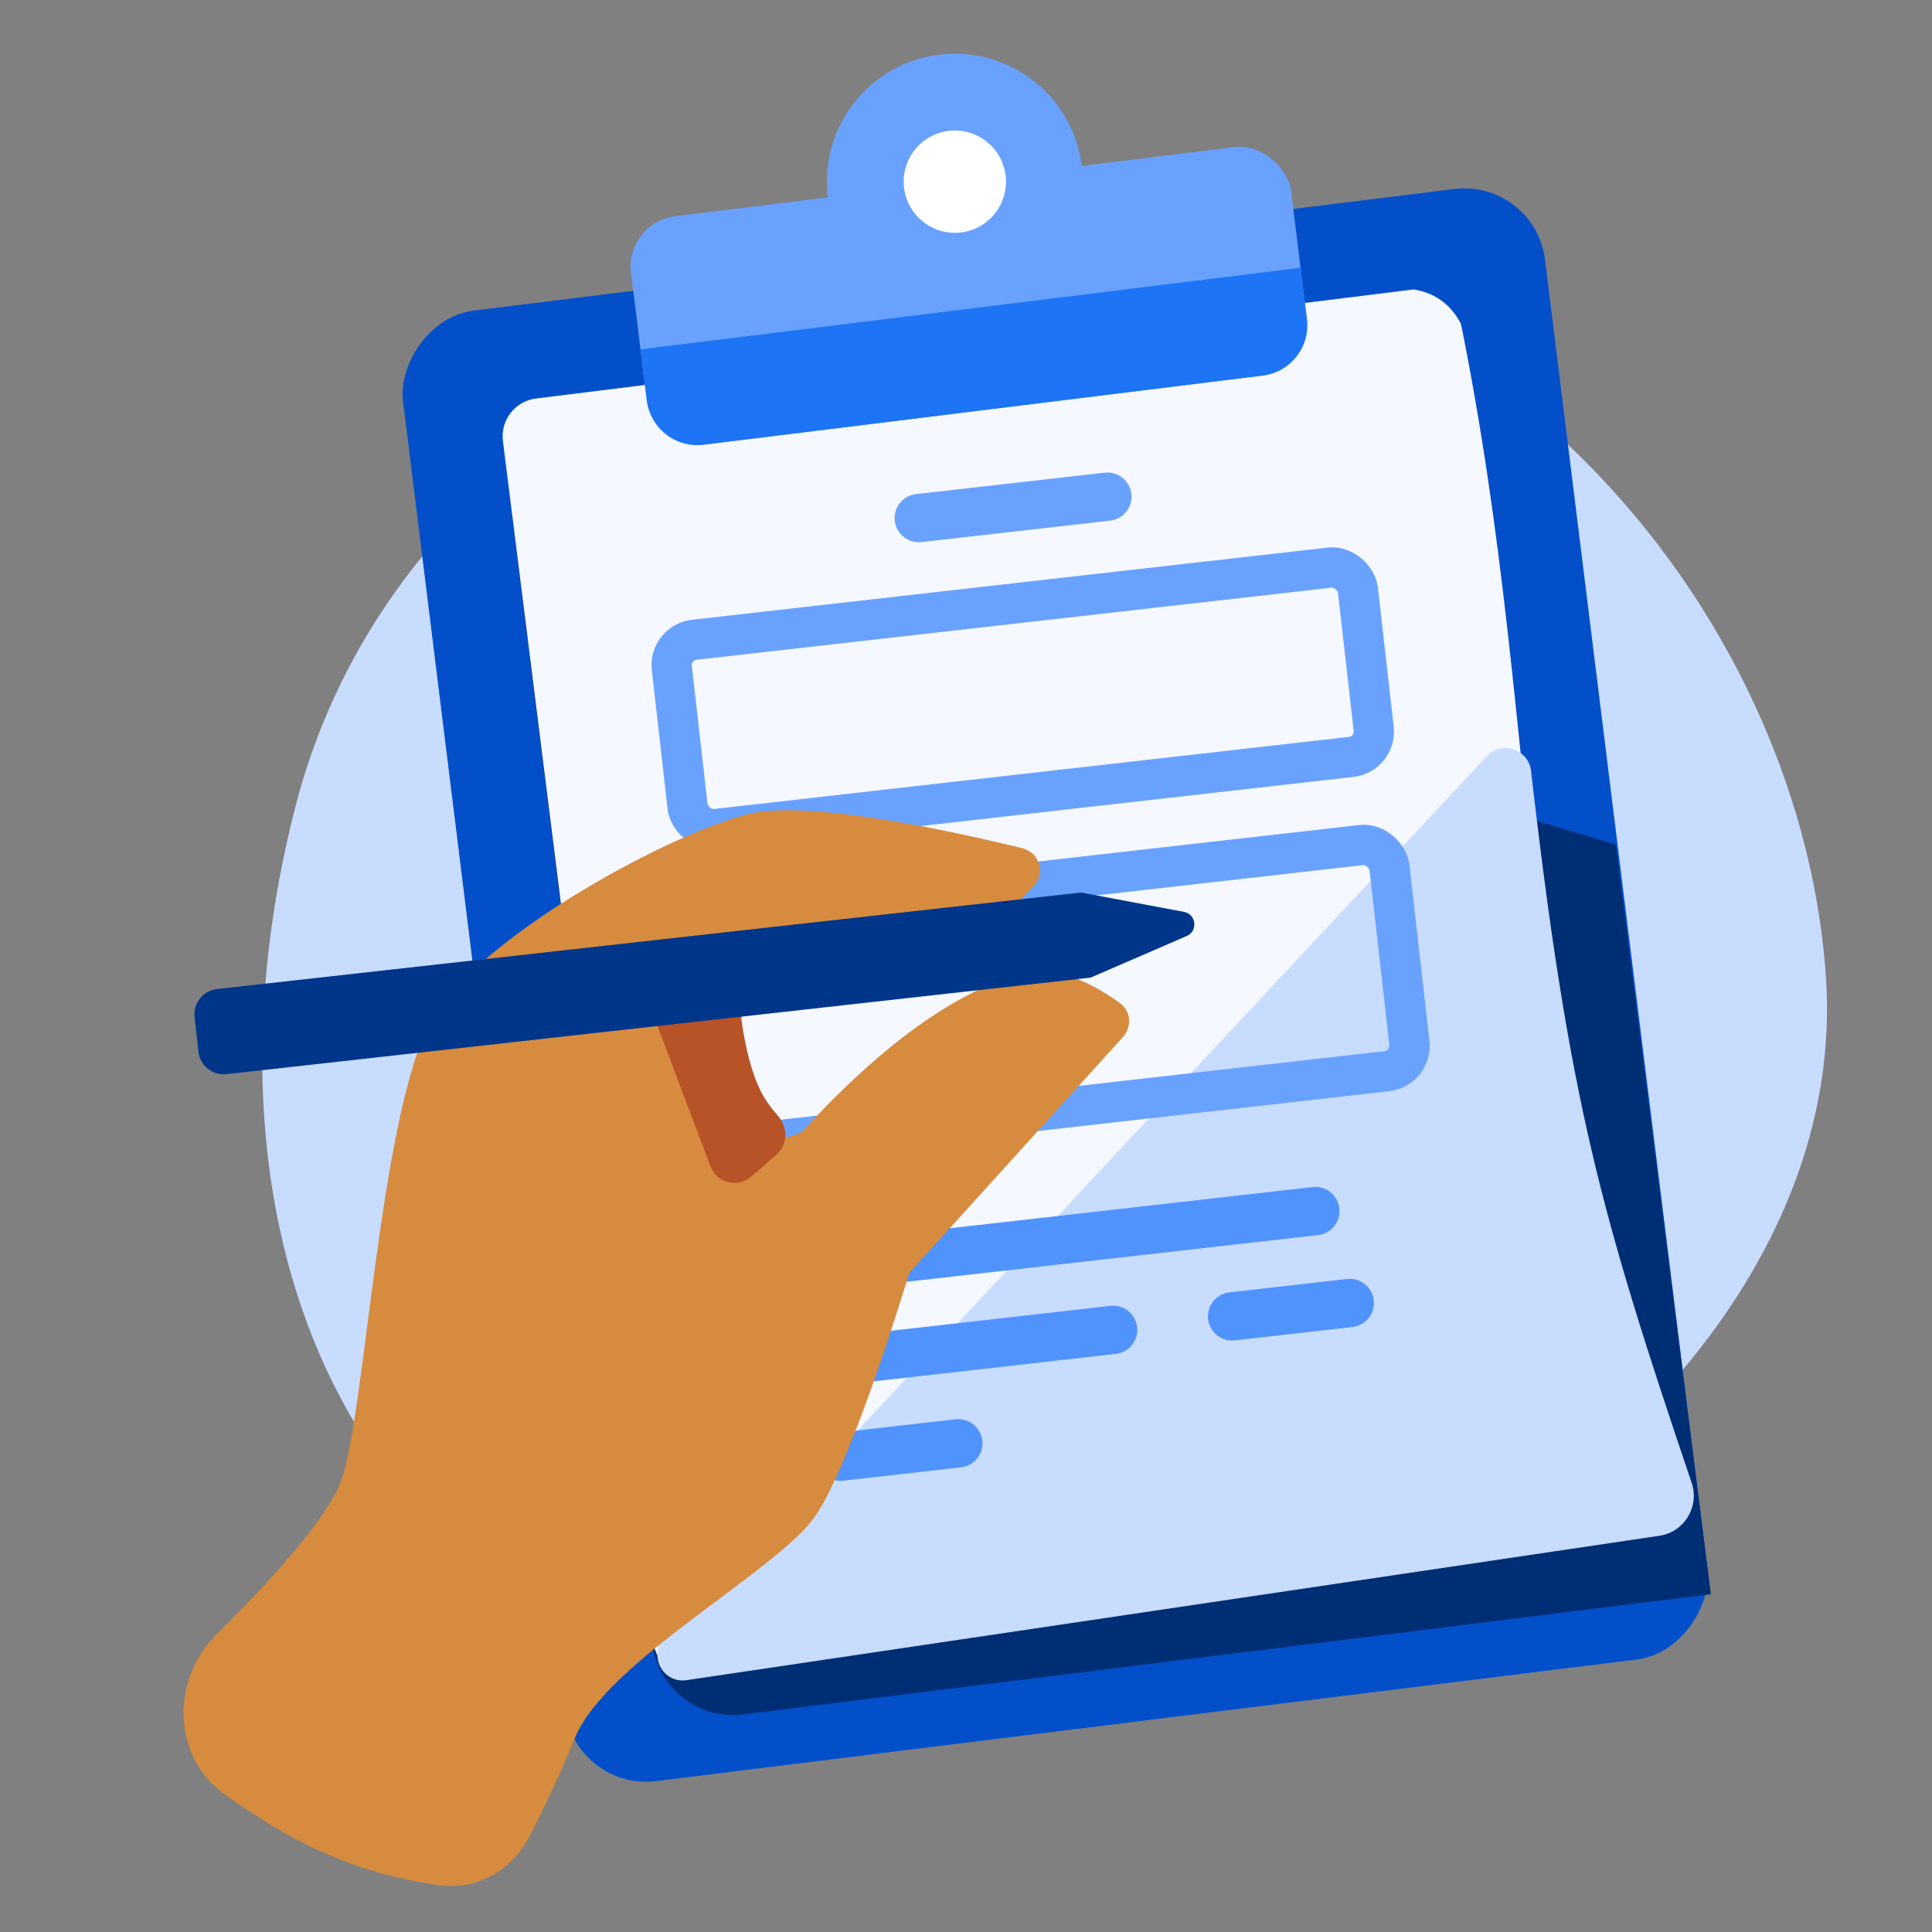 <svg width="80px" height="80px" viewBox="0 0 80 80" fill="none" xmlns="http://www.w3.org/2000/svg"><rect x="0" y="0" width="80" height="80" fill="#808080" stroke="none"/><g clip-path="url(#clip0_700_18060)"><path d="M30.245 70.126C13.111 65.675 8.105 49.528 12.22 33.448C15.528 20.519 27.665 12.379 41.931 10.452C59.592 8.067 74.58 24.233 75.614 40.566C76.81 59.452 49.965 75.251 30.245 70.126Z" fill="#C8DCFE"></path><rect width="47.669" height="61.382" rx="3.365" transform="matrix(-0.992 0.123 0.123 0.992 63.562 7.412)" fill="#034FCA"></rect><path d="M70.845 66.012L30.767 70.993C28.923 71.222 27.242 69.912 27.012 68.068L21.192 21.236L66.905 34.971L70.845 66.012Z" fill="#002E75"></path><path d="M60.454 13.199C60.291 12.399 59.536 11.861 58.726 11.961L22.195 16.501C21.33 16.609 20.716 17.397 20.825 18.262L27.061 68.02C27.171 68.9 27.986 69.516 28.863 69.383L68.554 63.337C69.596 63.178 70.191 62.059 69.768 61.094C62.217 43.855 64.139 31.356 60.454 13.199Z" fill="#F5F8FF"></path><path d="M60.884 14.983C60.884 14.77 60.856 14.501 60.788 14.212L60.401 11.095L58.456 11.337L58.537 11.985C59.96 12.207 60.574 13.309 60.788 14.212L60.884 14.983Z" fill="#034FCA"></path><path d="M61.575 31.308L27.506 67.813C26.827 68.541 27.445 69.718 28.43 69.572L68.716 63.592C69.744 63.439 70.381 62.386 70.048 61.401C66.292 50.287 64.976 45.653 63.397 31.919C63.294 31.025 62.189 30.65 61.575 31.308Z" fill="#C8DCFE"></path><rect x="27.7" y="26.611" width="28.593" height="7.888" rx="1.052" transform="rotate(-6.478 27.7 26.611)" stroke="#69A2FE" stroke-width="1.667"></rect><rect x="29.005" y="38.099" width="28.593" height="9.422" rx="1.052" transform="rotate(-6.478 29.005 38.099)" stroke="#69A2FE" stroke-width="1.667"></rect><line x1="38.044" y1="21.453" x2="45.854" y2="20.566" stroke="#69A2FE" stroke-width="2" stroke-linecap="round"></line><line x1="33.92" y1="52.48" x2="54.465" y2="50.148" stroke="#5093FD" stroke-width="2" stroke-linecap="round"></line><line x1="34.365" y1="56.399" x2="46.093" y2="55.067" stroke="#5093FD" stroke-width="2" stroke-linecap="round"></line><line x1="51.019" y1="54.508" x2="55.889" y2="53.955" stroke="#5093FD" stroke-width="2" stroke-linecap="round"></line><line x1="34.809" y1="60.318" x2="39.68" y2="59.765" stroke="#5093FD" stroke-width="2" stroke-linecap="round"></line><path d="M14.141 61.276C13.595 62.844 11.141 65.523 8.943 67.703C7.062 69.571 7.136 72.763 9.297 74.299C11.965 76.197 14.497 77.538 18.186 78.063C19.73 78.283 21.203 77.442 21.916 76.054C22.503 74.91 23.209 73.45 23.801 71.978C25.081 68.796 32.206 65.046 33.764 62.77C35.321 60.494 37.648 52.713 37.648 52.713L46.489 42.952C46.87 42.532 46.845 41.887 46.388 41.55C45.479 40.879 43.921 39.97 42.481 40.295C38.894 41.105 35.227 44.659 33.354 46.713C32.789 47.333 31.727 47.134 31.462 46.339L30.572 43.676C30.418 43.215 30.426 42.713 30.639 42.276C31.095 41.343 32.041 39.712 33.363 39.021C34.7 38.323 37.769 39.714 40.221 38.732C41.167 38.353 42.135 37.426 42.821 36.659C43.309 36.113 43.023 35.29 42.311 35.116C39.508 34.433 33.438 33.099 31.007 33.704C27.797 34.503 20.427 38.461 18.091 41.876C15.755 45.291 15.176 58.303 14.141 61.276Z" fill="#D68B3E"></path><path d="M29.422 48.3L26.266 39.942L30.59 41.146C30.59 41.146 30.747 44.044 31.699 45.533C31.841 45.755 32.036 46 32.232 46.227C32.635 46.695 32.616 47.413 32.148 47.817L31.093 48.725C30.54 49.202 29.681 48.983 29.422 48.3Z" fill="#B75327"></path><path d="M8.986 40.954C8.408 41.018 7.992 41.539 8.057 42.116L8.217 43.55C8.281 44.127 8.802 44.543 9.379 44.479L45.157 40.482L49.138 38.759C49.614 38.553 49.536 37.855 49.026 37.759L44.763 36.957L8.986 40.954Z" fill="#00368A"></path><rect x="25.872" y="9.212" width="27.54" height="9.533" rx="2.104" transform="rotate(-7.05 25.872 9.212)" fill="#69A2FE"></rect><ellipse cx="39.537" cy="7.522" rx="5.296" ry="5.296" transform="rotate(-7.05 39.537 7.522)" fill="#69A2FE"></ellipse><ellipse cx="39.538" cy="7.522" rx="2.118" ry="2.118" transform="rotate(-7.05 39.538 7.522)" fill="white"></ellipse><path d="M26.522 14.468L53.854 11.088L54.115 13.205C54.258 14.358 53.439 15.409 52.285 15.551L29.13 18.415C27.977 18.557 26.926 17.738 26.784 16.584L26.522 14.468Z" fill="#1D74F5"></path></g><defs><clipPath id="clip0_700_18060"><rect width="80" height="80" fill="white"></rect></clipPath></defs></svg>